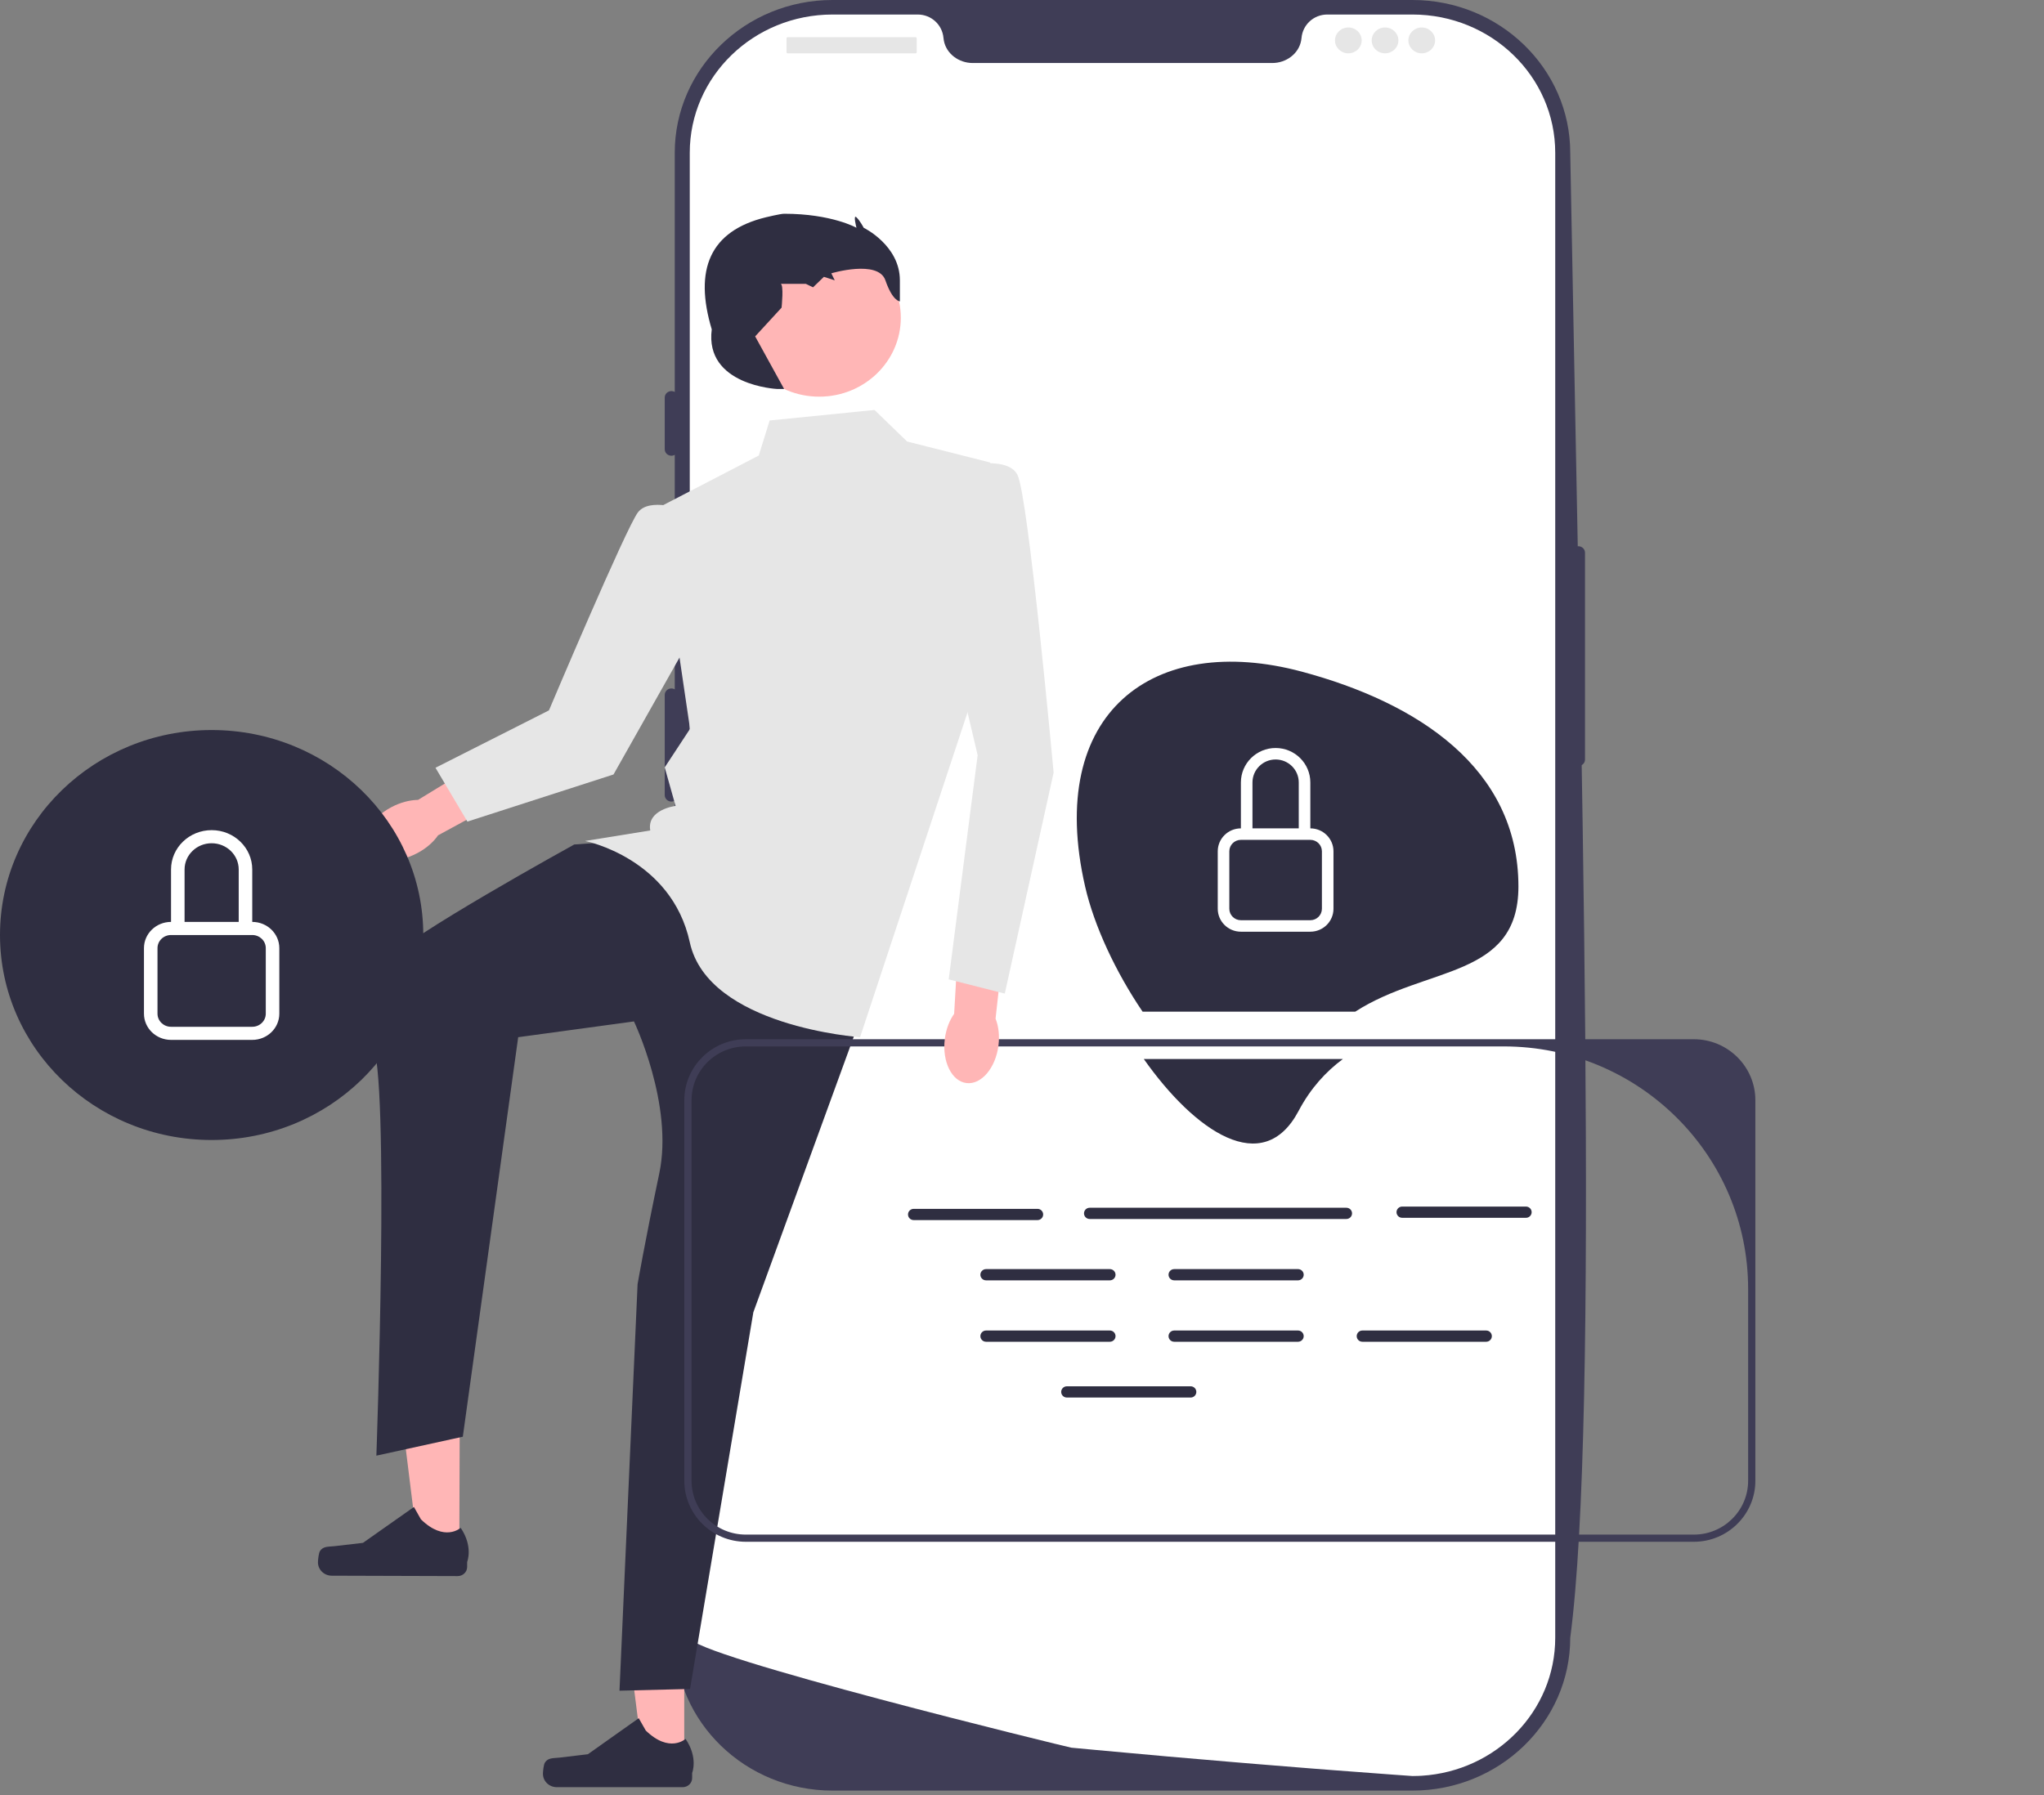 <svg width="362" height="318" viewBox="0 0 362 318" fill="none" xmlns="http://www.w3.org/2000/svg">
<rect x="0" y="0" width="362" height="318" fill="#808080" stroke="none"/>
<g clip-path="url(#clip0_16_31)">
<path d="M250.156 317.199H147.44C132.034 317.199 119.5 305.056 119.5 290.131V27.068C119.5 12.143 132.034 0 147.44 0H250.156C265.562 0 278.096 12.143 278.096 27.068C280.008 132.706 283.269 251.004 278.096 290.131C278.096 305.056 265.562 317.199 250.156 317.199Z" fill="#3F3D56"/>
<path d="M279.529 96.763C278.877 96.763 278.347 97.276 278.347 97.908V134.552C278.347 135.184 278.877 135.697 279.529 135.697C280.181 135.697 280.711 135.184 280.711 134.552V97.908C280.711 97.276 280.181 96.763 279.529 96.763Z" fill="#3F3D56"/>
<path d="M275.437 27.069V290.126C275.437 303.117 265 313.744 251.803 314.569H251.797C251.602 314.58 251.407 314.592 251.206 314.597C250.857 314.614 250.509 314.62 250.154 314.62C250.154 314.62 248.854 314.529 246.478 314.357C244.079 314.185 240.586 313.927 236.23 313.59C234.924 313.492 233.547 313.383 232.093 313.269C229.197 313.04 226.018 312.788 222.608 312.502C221.248 312.393 219.842 312.273 218.405 312.152C211.065 311.54 202.844 310.824 194.174 310.011C192.709 309.879 191.231 309.742 189.742 309.599C189.352 309.559 122.16 293.195 122.16 290.126V27.069C122.16 13.539 133.478 2.574 147.443 2.574H162.537C164.949 2.574 166.887 4.395 167.094 6.725C167.112 6.88 167.129 7.035 167.159 7.189C167.596 9.531 169.812 11.163 172.271 11.163H225.326C227.785 11.163 230.001 9.531 230.438 7.189C230.468 7.035 230.486 6.88 230.503 6.725C230.71 4.395 232.649 2.574 235.06 2.574H250.154C264.119 2.574 275.437 13.539 275.437 27.069Z" fill="white"/>
<path d="M118.909 69.28C118.257 69.28 117.727 69.794 117.727 70.425V79.586C117.727 80.218 118.257 80.731 118.909 80.731C119.561 80.731 120.091 80.218 120.091 79.586V70.425C120.091 69.794 119.561 69.28 118.909 69.28Z" fill="#3F3D56"/>
<path d="M118.909 96.763C118.257 96.763 117.727 97.276 117.727 97.908V115.657C117.727 116.289 118.257 116.803 118.909 116.803C119.561 116.803 120.091 116.289 120.091 115.657V97.908C120.091 97.276 119.561 96.763 118.909 96.763Z" fill="#3F3D56"/>
<path d="M118.909 121.956C118.257 121.956 117.727 122.469 117.727 123.101V140.85C117.727 141.482 118.257 141.995 118.909 141.995C119.561 141.995 120.091 141.482 120.091 140.85V123.101C120.091 122.469 119.561 121.956 118.909 121.956Z" fill="#3F3D56"/>
<path d="M162.149 6.585H139.498C139.388 6.585 139.299 6.671 139.299 6.777V9.255C139.299 9.361 139.388 9.447 139.498 9.447H162.149C162.259 9.447 162.348 9.361 162.348 9.255V6.777C162.348 6.671 162.259 6.585 162.149 6.585Z" fill="#E6E6E6"/>
<path d="M238.795 9.447C240.1 9.447 241.159 8.422 241.159 7.157C241.159 5.892 240.1 4.867 238.795 4.867C237.489 4.867 236.431 5.892 236.431 7.157C236.431 8.422 237.489 9.447 238.795 9.447Z" fill="#E6E6E6"/>
<path d="M245.296 9.447C246.601 9.447 247.66 8.422 247.66 7.157C247.66 5.892 246.601 4.867 245.296 4.867C243.99 4.867 242.932 5.892 242.932 7.157C242.932 8.422 243.99 9.447 245.296 9.447Z" fill="#E6E6E6"/>
<path d="M251.797 9.447C253.102 9.447 254.161 8.422 254.161 7.157C254.161 5.892 253.102 4.867 251.797 4.867C250.491 4.867 249.433 5.892 249.433 7.157C249.433 8.422 250.491 9.447 251.797 9.447Z" fill="#E6E6E6"/>
<path d="M121.183 312.41L113.978 312.409L110.551 285.488L121.184 285.489L121.183 312.41Z" fill="#FFB6B6"/>
<path d="M96.5 312.251C96.276 312.617 96.158 313.799 96.158 314.224C96.158 315.533 97.252 316.593 98.603 316.593H120.913C121.834 316.593 122.581 315.87 122.581 314.977V314.077C122.581 314.077 123.685 311.373 121.413 308.039C121.413 308.039 118.588 310.649 114.369 306.561L113.124 304.377L104.116 310.759L99.123 311.355C98.031 311.485 97.062 311.335 96.5 312.251Z" fill="#2F2E41"/>
<path d="M81.343 275.018L74.138 274.995L70.8 248.064L81.432 248.097L81.343 275.018Z" fill="#FFB6B6"/>
<path d="M56.661 274.784C56.435 275.149 56.313 276.33 56.312 276.755C56.307 278.064 57.399 279.128 58.749 279.132L81.059 279.2C81.981 279.203 82.73 278.482 82.733 277.589L82.736 276.69C82.736 276.69 83.848 273.988 81.587 270.648C81.587 270.648 78.754 273.249 74.548 269.148L73.31 266.96L64.281 273.315L59.286 273.895C58.194 274.022 57.226 273.869 56.661 274.784Z" fill="#2F2E41"/>
<path d="M110.675 148.976L101.705 149.597C101.705 149.597 71.338 166.324 68.775 170.049C66.212 173.773 62.688 179.049 65.891 184.636C69.095 190.223 66.657 257.866 66.657 257.866L81.966 254.511L91.774 183.737L112.277 180.944C112.277 180.944 119.325 195.676 116.762 207.863C114.199 220.05 112.918 227.499 112.918 227.499L109.714 299.504L122.208 299.194L133.421 232.465L152.643 179.703L127.655 151.149L110.675 148.976Z" fill="#2F2E41"/>
<path d="M154.885 72.626L136.304 74.488L134.382 80.695L116.442 90.007L122.208 129.113L117.723 135.941L119.646 142.769C119.646 142.769 114.52 143.39 115.161 147.114L103.627 148.976C103.627 148.976 118.924 152.002 122.168 166.939C125.412 181.875 152.323 183.737 152.323 183.737L173.467 119.802L175.389 81.937L160.652 78.213L154.885 72.626Z" fill="#E6E6E6"/>
<path d="M145.093 70.27C153.07 70.27 159.537 64.005 159.537 56.277C159.537 48.548 153.07 42.283 145.093 42.283C137.115 42.283 130.648 48.548 130.648 56.277C130.648 64.005 137.115 70.27 145.093 70.27Z" fill="#FFB6B6"/>
<path d="M137.586 68.902C137.586 68.902 124.771 68.281 126.053 58.349C122.881 47.773 125.688 40.906 135.664 38.486C135.664 38.486 138.227 37.865 138.867 37.865C147.295 37.865 151.682 40.348 151.682 40.348C151.682 40.348 151.041 37.889 151.682 38.498C152.323 39.106 152.963 40.348 152.963 40.348C152.963 40.348 159.371 43.452 159.371 49.659C159.371 55.866 159.371 53.383 159.371 53.383C159.371 53.383 158.089 53.383 156.808 49.659C155.526 45.934 147.23 48.417 147.23 48.417L147.837 49.659L145.915 49.038L143.993 50.9L142.712 50.28C142.712 50.28 137.586 50.28 138.227 50.28C138.867 50.28 138.421 54.498 138.421 54.498L133.741 59.591L138.867 68.902H137.586Z" fill="#2F2E41"/>
<path d="M69.314 142.989C65.666 144.917 63.736 148.304 65.003 150.553C66.27 152.802 70.254 153.062 73.902 151.133C75.499 150.289 76.766 149.165 77.581 147.98L92.932 139.619L88.729 132.723L74.041 141.697C72.572 141.72 70.911 142.144 69.314 142.989Z" fill="#FFB6B6"/>
<path d="M121.083 90.296C121.083 90.296 115.065 88.076 112.992 90.748C110.919 93.42 97.222 125.842 97.222 125.842L77.126 136.009L82.777 145.543L108.655 137.197L125.728 106.946L121.083 90.296Z" fill="#E6E6E6"/>
<path d="M310.882 194.909V262.312C310.882 268.273 305.995 273.122 299.988 273.122H132.087C126.08 273.122 121.193 268.273 121.193 262.312V194.909C121.193 188.948 126.08 184.099 132.087 184.099H299.988C305.995 184.099 310.882 188.948 310.882 194.909ZM299.988 271.85C305.296 271.85 309.6 267.58 309.6 262.312V228.33C309.6 204.604 290.217 185.37 266.306 185.37H132.087C126.778 185.37 122.475 189.641 122.475 194.909V262.312C122.475 267.58 126.778 271.85 132.087 271.85H299.988Z" fill="#3F3D56"/>
<path d="M196.562 224.821H174.632C174.08 224.821 173.63 225.268 173.63 225.816C173.63 226.365 174.08 226.811 174.632 226.811H196.562C197.115 226.811 197.565 226.365 197.565 225.816C197.565 225.268 197.115 224.821 196.562 224.821Z" fill="#2F2E41"/>
<path d="M229.886 224.821H207.956C207.403 224.821 206.953 225.268 206.953 225.816C206.953 226.365 207.403 226.811 207.956 226.811H229.886C230.439 226.811 230.889 226.365 230.889 225.816C230.889 225.268 230.439 224.821 229.886 224.821Z" fill="#2F2E41"/>
<path d="M196.562 235.699H174.632C174.08 235.699 173.63 236.145 173.63 236.694C173.63 237.242 174.08 237.689 174.632 237.689H196.562C197.115 237.689 197.565 237.242 197.565 236.694C197.565 236.145 197.115 235.699 196.562 235.699Z" fill="#2F2E41"/>
<path d="M229.886 235.699H207.956C207.403 235.699 206.953 236.145 206.953 236.694C206.953 237.242 207.403 237.689 207.956 237.689H229.886C230.439 237.689 230.889 237.242 230.889 236.694C230.889 236.145 230.439 235.699 229.886 235.699Z" fill="#2F2E41"/>
<path d="M264.212 236.694C264.212 236.145 263.763 235.699 263.21 235.699H241.28C240.727 235.699 240.277 236.145 240.277 236.694C240.277 237.242 240.727 237.689 241.28 237.689H263.21C263.763 237.689 264.212 237.242 264.212 236.694Z" fill="#2F2E41"/>
<path d="M183.746 216.136C184.299 216.136 184.748 215.69 184.748 215.141C184.748 214.593 184.299 214.146 183.746 214.146H161.816C161.263 214.146 160.813 214.593 160.813 215.141C160.813 215.69 161.263 216.136 161.816 216.136H183.746Z" fill="#2F2E41"/>
<path d="M248.329 215.731H270.259C270.812 215.731 271.262 215.285 271.262 214.736C271.262 214.188 270.812 213.742 270.259 213.742H248.329C247.777 213.742 247.327 214.188 247.327 214.736C247.327 215.285 247.777 215.731 248.329 215.731Z" fill="#2F2E41"/>
<path d="M192.984 215.941H238.45C239.003 215.941 239.452 215.494 239.452 214.946C239.452 214.397 239.003 213.951 238.45 213.951H192.984C192.431 213.951 191.981 214.397 191.981 214.946C191.981 215.494 192.431 215.941 192.984 215.941Z" fill="#2F2E41"/>
<path d="M210.873 245.581H188.943C188.39 245.581 187.94 246.028 187.94 246.576C187.94 247.125 188.39 247.571 188.943 247.571H210.873C211.426 247.571 211.875 247.125 211.875 246.576C211.875 246.028 211.426 245.581 210.873 245.581Z" fill="#2F2E41"/>
<path d="M268.918 157.051C268.918 136.024 251.007 124.457 230.548 118.979C204.318 111.955 185.108 126.168 192.179 157.051C193.782 164.05 197.615 172.225 202.36 179.218H240.012C252.589 171.093 268.918 173.371 268.918 157.051Z" fill="#2F2E41"/>
<path d="M229.985 196.8C232.127 192.748 234.842 189.825 237.834 187.6H202.569C211.645 200.465 223.682 208.722 229.985 196.8Z" fill="#2F2E41"/>
<path d="M225.916 134.541C228.18 134.541 230.015 136.362 230.015 138.609V146.744H221.817V138.609C221.817 136.362 223.652 134.541 225.916 134.541ZM232.065 146.744V138.609C232.065 135.239 229.312 132.507 225.916 132.507C222.52 132.507 219.767 135.239 219.767 138.609V146.744C217.503 146.744 215.668 148.565 215.668 150.811V160.98C215.668 163.227 217.503 165.048 219.767 165.048H232.065C234.329 165.048 236.164 163.227 236.164 160.98V150.811C236.164 148.565 234.329 146.744 232.065 146.744ZM219.767 148.778H232.065C233.197 148.778 234.115 149.688 234.115 150.811V160.98C234.115 162.104 233.197 163.014 232.065 163.014H219.767C218.635 163.014 217.717 162.104 217.717 160.98V150.811C217.717 149.688 218.635 148.778 219.767 148.778Z" fill="white"/>
<path d="M167.326 184.075C166.832 188.072 168.56 191.56 171.185 191.865C173.811 192.169 176.341 189.176 176.835 185.178C177.051 183.428 176.842 181.776 176.317 180.446L178.192 163.481L169.956 162.799L168.982 179.595C168.148 180.767 167.542 182.325 167.326 184.075Z" fill="#FFB6B6"/>
<path d="M169.302 82.868C169.302 82.868 178.272 80.385 180.194 84.11C182.116 87.834 186.601 136.872 186.601 136.872L177.952 176.015L168.02 173.495L173.146 133.768L166.098 103.973L169.302 82.868Z" fill="#E6E6E6"/>
<path d="M37.482 201.95C58.183 201.95 74.965 185.692 74.965 165.637C74.965 145.581 58.183 129.324 37.482 129.324C16.782 129.324 0 145.581 0 165.637C0 185.692 16.782 201.95 37.482 201.95Z" fill="#2F2E41"/>
<path d="M37.483 149.38C40.13 149.38 42.277 151.46 42.277 154.025V163.314H32.688V154.025C32.688 151.46 34.835 149.38 37.483 149.38ZM44.674 163.314V154.025C44.674 150.177 41.454 147.058 37.483 147.058C33.511 147.058 30.291 150.177 30.291 154.025V163.314C27.643 163.314 25.497 165.394 25.497 167.959V179.571C25.497 182.136 27.643 184.215 30.291 184.215H44.674C47.322 184.215 49.468 182.136 49.468 179.571V167.959C49.468 165.394 47.322 163.314 44.674 163.314ZM30.291 165.637H44.674C45.998 165.637 47.071 166.676 47.071 167.959V179.571C47.071 180.853 45.998 181.893 44.674 181.893H30.291C28.967 181.893 27.894 180.853 27.894 179.571V167.959C27.894 166.676 28.967 165.637 30.291 165.637Z" fill="white"/>
</g>
<defs>
<clipPath id="clip0_16_31">
<rect width="362" height="318" fill="white"/>
</clipPath>
</defs>
</svg>

